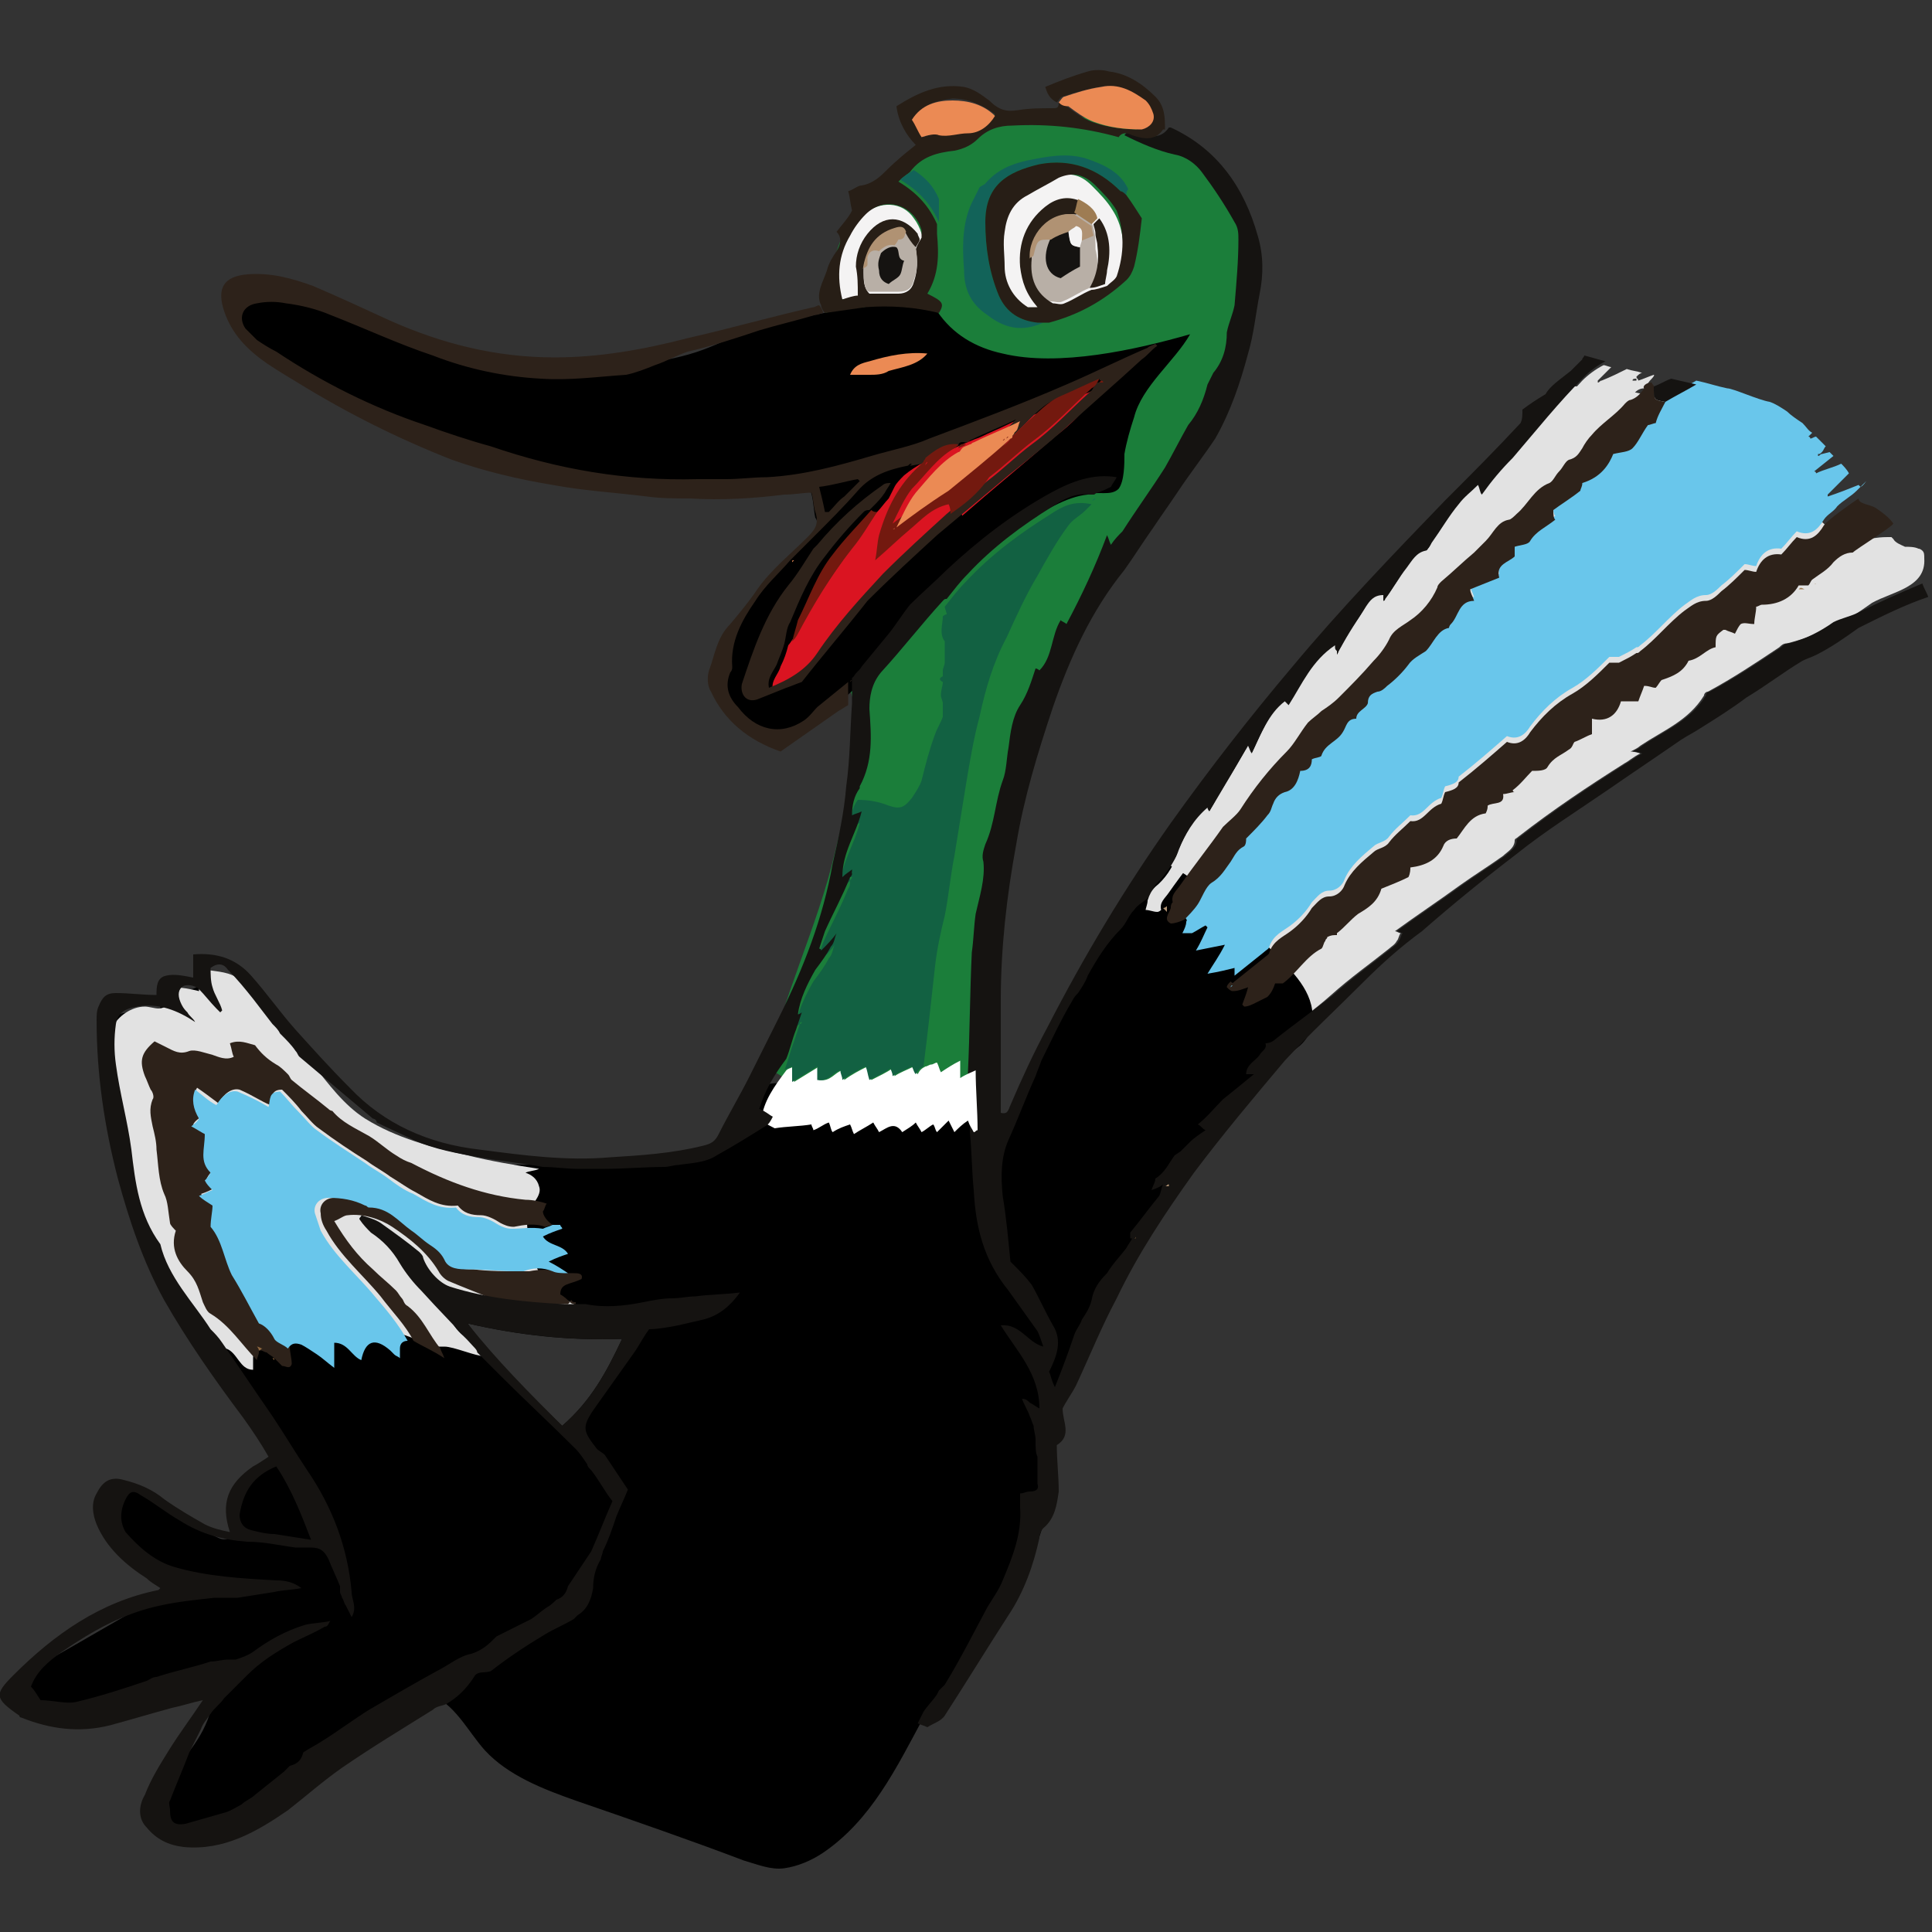 <?xml version="1.0" encoding="utf-8"?>
<svg version="1.1" xmlns="http://www.w3.org/2000/svg" xmlns:xlink="http://www.w3.org/1999/xlink" x="0px" y="0px"
	 viewBox="0 0 100 100" style="enable-background:new 0 0 100 100;" xml:space="preserve">
	 <rect x="0" y="0" width="100" height="100" fill="#333333" stroke="none"/>
	 <linearGradient
        id="ColbertP1_svg__a"
        gradientUnits="userSpaceOnUse"
        x1="12.21"
        x2="61.738"
        y1="26.552"
        y2="26.552"
      >
        <stop offset="0.025" stopColor="#e1cf6f" />
        <stop offset="0.994" stopColor="#f4b05f" />
      </linearGradient>
      <linearGradient
        id="ColbertP1_svg__b"
        gradientUnits="userSpaceOnUse"
        x1="10.109"
        x2="59.719"
        y1="88.994"
        y2="37.738"
      >
        <stop offset="0.149" stopColor="#7b5a36" />
        <stop offset="0.221" stopColor="#876744" />
        <stop offset="0.362" stopColor="#997a59" />
        <stop offset="0.52" stopColor="#a68868" />
        <stop offset="0.707" stopColor="#ae9070" />
        <stop offset="0.994" stopColor="#b09273" />
      </linearGradient>
      <path
        d="M63.6 19.9c.5-1.1.6-2.3.8-3.5.2-1.3.2-2.7 0-4-.2-1.4-.7-2.7-1.7-3.7C61.9 8 61 7.5 60 7.1c-2.6-1-5.4-1.4-8.2-1.2-.4 0-.7.1-1.1.2-.6.2-1 .7-1.5 1.1-.4.4-.8.4-1.3.6-1 .4-1.9 1-2.6 1.8-1.5 1.6-2.3 3.7-2.5 5.8-.1.9-.1 1.8-.2 2.8-.2 1.5-1.1 3-1 4.5s.7 3.2.9 4.8c.3 2.3.2 4.4.9 6.5.3.9.7 1.8.9 2.8.3 1.6-.1 3.3-.5 4.9-.2.8-.4 1.7-.6 2.5-.9 3.8-2.7 7.4-3.5 11.2.3 0 .6.2.9.4.9.7 2.2.8 3.3.9s2.2.1 3.3.2c.8 0 1.6.1 2.3-.3.5-.3.8-.7.9-1.2.1-.3.1-.7.1-1 .1-6.6 1.4-13.2 3.8-19.4.9-2.3 2.3-4.3 3.8-6.3.6-.7 1.1-1.5 1.6-2.2.6-.9 1.1-1.9 1.6-2.9.8-1.3 1.7-2.4 2.3-3.7z"
        fill="#1b7e3a"
      />
      <path
        d="M47.3 8.8c.5.4 1 .9 1.2 1.6.2-.1.5-.1.7-.2.5-.2 1-.3 1.5-.5.1-.1.2-.1.3-.2.6-.7 1.3-1 2.2-1.2 1-.2 2-.4 3-.1.9.3 1.8.7 2.2 1.6"
        fill="#1b7e3a"
      />
      <path
        d="M52.9 27.2c-2.1 1.6-3.8 3.3-5.6 5.2-1.7 1.8-3.2 3.7-5.3 5-.6.3-1.5 1.1-2.2 1s-1.4-1.1-1.9-1.6c-.2-.2-.4-.5-.6-.7-.9-1.9.9-3.5 1.7-5.1.8-1.4 2.2-2.2 3.1-3.4.1-.1.2-.3.2-.4s0-.3-.1-.4c-.1-.4-.1-1.4-.4-1.6s-1.2.1-1.5.1c-.5 0-1 .1-1.5.1h-3.1c-2.1-.1-4.2-.4-6.2-.8-4.1-.9-8.1-2.2-11.9-3.9-1.2-.5-2.4-1.1-3.5-1.8-.9-.6-1.8-1.5-2-2.5-.3-1.3 1.2-1.4 2.2-1.3 2.3.1 4.3 1.3 6.4 2.2 1.2.5 2.4.9 3.6 1.3 2 .5 4 .9 6.1.6 2-.3 4.1-.4 6-1.1.8-.3 1.6-.7 2.4-1 1.6-.4 3.2-.8 4.9-1.1.9-.1 1.7-.2 2.6-.2.8 0 1.5.2 2.2.3.8 1.2 2 1.9 3.4 2.2 2.9.7 6.9-.2 9.7-1-.8 1.4-2.5 2.7-2.9 4.3-.2.6-.4 1.3-.5 1.9 0 .5 0 1.4-.3 1.8-.4.4-1.1.1-1.6.3-1.1.1-2.4.9-3.4 1.6z"
        fill="url(#ColbertP1_svg__a)"
      />
      <path
        d="M94.9 32.4c-.8.4-1.6.7-2.4.9-.2 0-.3.1-.4.2-1.2.8-2.4 1.6-3.7 2.3-.1 0-.2.1-.2.2-.8 1.3-2.1 1.8-3.3 2.6-.1.1-.3.2-.5.3.1 0 .2 0 .5.1-.4.2-.6.4-.8.5-1.9 1.2-3.7 2.4-5.5 3.8-.1.1-.2.1-.2.2 0 .4-.4.6-.6.8-.7.5-1.5 1-2.2 1.5-1.1.8-2.3 1.6-3.4 2.4.1 0 .2.1.3.1-.1.1-.1.3-.2.4-.1.2-.3.3-.4.4-1 .8-2 1.5-3 2.4-.9.8-1.9 1.5-2.9 2.3-.5.4-1.4-.9-1.8-1.3-.6-.5-1.3-1-2-1.5-1.2-1-2.6-2-3.2-3.6-.2-.5-.3-1-.1-1.5.2-.3.4-.5.7-.7 1.4-1.3 2.1-3.1 3.1-4.8 1.4-2.4 3.3-4.5 5.2-6.6 2.4-2.6 4.9-5.2 7.5-7.8l2.9-2.9 2.5-2.5c.2-.2.4-.4.7-.6h.8c4 .2 7.9 2.1 10.5 5.2.7.8 1.2 1.7 2.1 2.3 1 .8 1.6.3 2.8.3h.2l.1.1c.1.2.4.3.6.4.2 0 .5 0 .7.1.1 0 .2.1.2.1.1.1.1.2.1.4.1 1.5-1.6 1.7-2.7 2.3-.7.5-1.3.9-2 1.2z"
        fill="#e2e2e2"
      />
      <path
        d="M66.5 49.9c-1.8-1.9-3.7-3.9-6.1-5.2-3.6 3.4-5.5 8.2-8 12.4-.2.4-.8 1.5-1.5 1.4-.4-.1-.9-1.1-1.4-1.3-.6-.3-1.3-.4-1.9-.5-1.6-.2-3.2-.3-4.8-.4-1.3 0-3.3-.8-3.9.5-1.2 2.4-2.7 3.3-5.3 3.5-2.2.2-5.3-.1-7.5 0-2.8-.4-4.9-.6-7.2-2.3-3-2.2-4.6-6.4-8.1-7.7 0 .6-.7.9-1.3 1s-1.3.5-1.2 1c-.7.4-1.9-.2-2.4.4-.2.2-.3.6-.3.9-.5 8 3.8 15.8 9 22-1.5.4-2.6 1.9-2.6 3.5 0 .2 0 .4-.1.5-.2.1-.4.1-.6 0-1.3-.6-2.5-1.3-3.6-2.1-.3-.2-.7-.4-1.1-.4-.5 0-.9.6-1 1.1 0 .5.2 1 .5 1.5.7 1.1 1.7 2 2.9 2.5-2.3 1.3-4.5 2.6-6.8 3.9-.5.3-1.1.7-1.2 1.3s.4 1.1 1 1.3 1.2.1 1.7 0c2.5-.4 4.9-.9 7.3-1.5.2 1.7-.9 3.2-2 4.4-.6.6-1.3 1.4-1.1 2.3.1.9 1.1 1.4 2 1.4.9-.1 1.7-.6 2.5-1.1 3.2-2.2 6.6-4.3 9.8-6.5 1.3.4 2 1.9 2.9 2.9 1.2 1.3 3 2 4.7 2.6 2.9 1 5.8 2 8.7 3.1.7.2 1.4.5 2.1.4s1.4-.4 2-.8c2.5-1.7 3.8-4.4 5.2-7 .2-.3 1-.3 1.2-.6.6-1.1.7-1.7 1.4-2.7.2 0 .4-.9.6-.9 1.4-2.2 2.9-4.5 3.3-7.1.2-1.1.2-2.1.3-3.2.5-4 2.9-7.6 5.1-10.9 1.2-1.7 2.4-3.5 3.5-5.2.9-1.3 1.7-2.5 3-3.4.5-.4 1.2-.7 1.5-1.3.7-1.5-.3-2.8-1.2-3.7zM29.1 73.8c-1.8-1.7-3.5-3.4-4.9-5.3 2.6.6 5.2.9 8 .8-.8 1.7-1.6 3.2-3.1 4.5z"
        fill="url(#ColbertP1_svg__b)"
      />
      <path
        d="M99.5 30.2c-.1 0-.1 0 0 0-1.2.5-2.3 1-3.3 1.5-.4.2-.9.3-1.3.5-.7.5-1.5.9-2.3 1.1-.2 0-.3.1-.4.2-1.2.8-2.4 1.6-3.7 2.3-.1 0-.2.1-.2.2-.8 1.3-2.1 1.8-3.3 2.6-.1.1-.3.2-.5.3.1 0 .2 0 .5.1-.4.2-.6.4-.8.5-1.9 1.2-3.7 2.4-5.5 3.8-.1.1-.2.1-.2.2 0 .4-.4.6-.6.8-.7.5-1.5 1-2.2 1.5-1.1.8-2.3 1.6-3.4 2.4.1 0 .2.1.3.1-.1.1-.1.3-.2.4-.1.2-.3.3-.4.4-1 .8-2 1.5-3 2.4-1 .8-2 1.5-3 2.3-.1.1-.3.2-.5.2.1.3-.2.4-.3.6-.2.3-.7.5-.7 1h.4c-.6.5-1.1.9-1.6 1.3-.4.4-.8.9-1.3 1.3.2.1.2.2.4.3-.3.2-.6.4-.8.6l-.5.5-.3.2c-.3.4-.5.9-1 1.2 0 .2-.1.3-.2.6.3-.1.5-.2.6-.3-.1.2-.1.4-.2.6-.5.6-1 1.3-1.5 1.9v.3h.1s.1 0 .1-.1c0 0 0 .1-.1.1-.1.2-.2.3-.3.5-.3.4-.7.8-1 1.3-.4.4-.7.8-.8 1.4-.1.4-.3.7-.5 1-.1.3-.3.5-.4.8-.3.9-.6 1.7-1 2.7-.2-.4-.2-.6-.3-.8.4-.8.7-1.6.2-2.4-.4-.7-.7-1.4-1.1-2.1-.3-.4-.6-.7-1.1-1.2-.1-1-.2-2.2-.4-3.4-.1-1-.1-2 .3-2.9.5-1.1.9-2.2 1.4-3.3.1-.3.2-.5.3-.8.5-1 1-2.1 1.6-3.1.1-.2.2-.3.3-.4.2-.3.4-.6.5-.9.5-.9 1-1.7 1.7-2.4.3-.3.4-.7.7-1 .2-.3.5-.4.8-.7.1-.2.2-.5.4-.7.5-.5.8-1 1.1-1.6.3-.9.8-1.7 1.5-2.3 0 .1.1.2.1.2.7-1.1 1.3-2.2 2-3.4.1.2.1.3.2.4.5-1 .8-2 1.7-2.7l.2.2c.7-1.1 1.2-2.3 2.4-3.1 0 .2 0 .2.1.3v.2c.1-.1.1-.1.1-.2.5-.8.9-1.5 1.4-2.3.2-.3.4-.6.9-.6v.3c.1 0 .1-.1.1-.1.4-.5.7-1.1 1.1-1.6.3-.4.5-.8 1-.9.1 0 .2-.2.3-.4.5-.7.9-1.4 1.4-2 .3-.4.6-.6 1-1 .1.2.1.4.2.5.5-.7 1-1.3 1.6-1.9 1.2-1.4 2.4-2.9 3.7-4.2.3-.3.7-.6 1.1-.8-.4-.1-.7-.2-1.1-.3 0 .1-.1.1-.1.2l-.6.6c-.5.4-1.1.8-1.3 1.2-.5.3-.8.5-1.2.8 0 .3 0 .5-.1.7-1.3 1.4-2.6 2.7-3.9 4-2.7 2.8-5.4 5.6-7.9 8.6-2.2 2.6-4.3 5.3-6.3 8.1-2.4 3.4-4.5 6.9-6.4 10.6-.7 1.3-1.3 2.6-1.9 4-.1.2-.1.5-.5.4v-.3-5.5c0-2.7.3-5.4.8-8.1.4-2.4 1.1-4.7 1.9-7.1.9-2.6 2-5 3.7-7.1.5-.7 1-1.5 1.5-2.2.4-.6.9-1.3 1.3-1.9.6-.9 1.3-1.8 1.9-2.7.8-1.4 1.3-2.9 1.7-4.4.3-1 .4-2.1.6-3.1s.2-2-.1-3c-.7-2.5-2.1-4.5-4.5-5.6h-.1c-.4.6-1 .5-1.6.3-.2-.1-.5-.2-.7.1.8.4 1.7.8 2.6 1 .6.1 1.1.5 1.4.9.6.8 1.2 1.7 1.7 2.6.2.3.2.6.2.9 0 1.1-.1 2.2-.2 3.4-.1.5-.3.9-.4 1.4 0 .8-.2 1.5-.7 2.1l-.3.6c-.2.8-.5 1.5-1 2.1-.4.7-.8 1.5-1.2 2.2-.7 1.1-1.5 2.2-2.2 3.3-.2.2-.4.4-.6.7-.1-.2-.1-.3-.2-.5-.6 1.6-1.3 3.1-2.1 4.6-.1-.1-.2-.1-.3-.2-.5.8-.4 1.9-1.1 2.6-.1-.1-.2-.1-.2-.1-.2.6-.4 1.3-.8 1.9s-.5 1.4-.6 2.2c-.1.5-.1 1.2-.3 1.7-.4 1.1-.4 2.2-.9 3.3-.1.3-.2.6-.1.9.1.9-.2 1.8-.4 2.7-.1.7-.1 1.3-.2 2-.1 2.1-.1 4.1-.2 6.2 0 1 .1 2.1.1 3.1.1 1 .1 2 .2 3 .1 1.9.5 3.6 1.8 5.2l1.5 2.1c.1.2.2.5.3.8-.8-.2-1.2-1.2-2.2-1.1.8 1.3 2 2.5 2 4.3-.2-.1-.3-.2-.5-.3-.1-.1-.2-.2-.4-.2.1.3.3.6.4.9.1.2.1.3.2.5 0 .2.1.5.1.7v.1c0 .3 0 .6.1.8V76.8c.1.3-.1.4-.4.4-.2 0-.3.1-.5.1v.7c.1 1.4-.4 2.6-.9 3.8-.2.5-.5.9-.8 1.4-.7 1.3-1.4 2.7-2.2 4l-.3.3-.1.2c-.2.3-.5.6-.7.9l-.3.6c.2.1.3.1.5.2.3-.2.7-.3.9-.6 1.1-1.7 2.2-3.5 3.3-5.2.8-1.2 1.3-2.6 1.6-4 0-.2.1-.4.2-.5.6-.5.7-1.2.8-1.9 0-.8-.1-1.6-.1-2.4.8-.5.3-1.2.3-1.9.2-.4.5-.8.7-1.2.7-1.5 1.3-3 2.1-4.5 1.1-2.3 2.5-4.4 4-6.5 1.5-2 3.1-3.9 4.7-5.8 1.3-1.4 2.7-2.7 4.1-4.1.9-.9 1.9-1.8 3-2.6 1.6-1.4 3.2-2.7 4.9-4 1.5-1.2 3.1-2.2 4.7-3.3 1.3-.9 2.5-1.7 3.8-2.6.3-.2.7-.4 1-.6.8-.5 1.6-1 2.4-1.6 1-.6 1.9-1.3 2.9-1.9.2-.1.5-.2.7-.3.8-.4 1.5-.9 2.2-1.4 1.2-.6 2.4-1.2 3.6-1.6 0-.1-.2-.4-.3-.7z"
        fill="#151311"
      />
      <path d="M60.4 61.4l.1-.1v.1z" fill="#151311" />
      <path
        d="M49.3 26.8c-.4.3-.8.5-1.2.9-.7.7-1.5 1.3-2.2 2.1-1.3 1.3-2.4 2.6-3.4 4.1-.6.9-1.5 1.4-2.5 1.8-.1-.5.3-.8.4-1.2.2-.4.3-.7.4-1.1.1-.1.2-.3.3-.4.8-1.5 1.8-3 2.8-4.4.5-.6.9-1.3 1.3-1.9l.1-.1.1-.1c.2-.2.4-.5.6-.7l.3-.6c.1-.2.3-.4.5-.6.6-.5 1.4-.9 2.1-1.2.5-.2.9-.4 1.4-.6.2-.1.3-.1.5-.2.4-.2.9-.4 1.3-.6s.9-.4 1.3-.5.8-.4 1.2-.5c.3-.1.7-.3 1-.4.2-.1.3-.1.5-.2.1 0 .5-.2.5-.2-.3 1-1.2 1.8-2 2.4-1.6 1.4-3.2 2.7-4.8 4.1 0-.2-.2 0-.5.1z"
        fill="#da1421"
      />
      <path
        d="M52.6 21.7c-.8.4-1.6.7-2.4 1.1-.1 0-.1.1-.2.1s-.4-.1-.4.2c-.7-.1-1.2.3-1.7.7 0 .1-.1.1-.1.2-.2 0-.5.1-.7.1l.1-.1c-.1 0-.1 0-.2.1-1 .2-1.9.5-2.6 1.3s-1.5 1.6-2.3 2.4L41 28.9l-.1.1c-.6.7-1.3 1.3-1.8 2.1-.7 1-1.3 2.1-1.2 3.4 0 .1 0 .2-.1.3-.3.7-.1 1.3.4 1.8.9 1.2 2.2 1.5 3.4.7.3-.2.5-.5.7-.7.5-.4 1.1-.9 1.6-1.3v1.2c-.2.1-.3.2-.5.3l-3 2.1c-1.7-.6-2.9-1.6-3.6-3.1-.2-.3-.2-.8-.1-1.1.3-.8.4-1.7 1.1-2.4.5-.6 1-1.2 1.4-1.8.7-1 1.7-1.8 2.6-2.7.4-.4.6-.7.4-1.3-.1-.3-.1-.7-.2-1-.4 0-.9.1-1.4.1-1.6.2-3.2.3-4.9.2-.7 0-1.5 0-2.2-.1-1.6-.2-3.3-.3-4.9-.6-1.8-.3-3.5-.7-5.2-1.3-2.8-1.1-5.4-2.4-8-4-.5-.3-1-.6-1.6-1-1-.7-1.8-1.5-2.2-2.7s0-1.8 1.2-1.9 2.3.2 3.4.6c1.4.6 2.7 1.2 4 1.8 2.7 1.2 5.5 1.9 8.5 1.9 2.3 0 4.6-.4 6.9-1 2.2-.5 4.3-1.1 6.5-1.6.1 0 .2-.1.3-.1.1.1.2.3.2.4-.1 0-.2.1-.4.1-1 .3-1.9.5-2.9.8-1.2.4-2.4.8-3.7 1.1-.6.2-1.1.5-1.7.7-.5.2-1 .4-1.5.5-1.5.1-2.9.3-4.4.2-1.9-.1-3.8-.5-5.6-1.2-1.8-.6-3.5-1.4-5.3-2.1-.7-.3-1.5-.5-2.3-.6-.5-.1-1-.1-1.5 0-.7.1-1 .7-.6 1.3l.6.6c.3.2.6.4 1 .6 2.4 1.6 5 2.9 7.7 3.8 1.1.4 2.3.8 3.4 1.1 3.5 1.2 7 1.8 10.7 1.7h1.5c.7 0 1.4-.1 2.1-.1 1.9-.1 3.7-.6 5.4-1.1 1-.3 2.1-.5 3-.9 2.4-.9 4.8-1.8 7.1-2.8 1.4-.6 2.8-1.3 4.2-1.9.1-.1.2-.1.4-.2l.1.1c-.3.2-.5.5-.8.7-1.3 1.2-2.7 2.4-4 3.6-.9.8-1.9 1.6-2.9 2.4-1.2 1-2.5 2.1-3.7 3.1-1.2 1.1-2.4 2.2-3.6 3.4-1.1 1.4-2.3 2.8-3.4 4.2-.3.1-.5.2-.8.3l-1.5.6c-.6.2-.9-.3-.8-.8.6-1.8 1.2-3.6 2.4-5.1.5-.6.9-1.3 1.3-1.9l.2-.2c1-1.2 2.1-2.2 3.4-3.1.1-.1.3-.1.4-.1-.1.2-.2.3-.3.5-.2.3-.4.5-.6.7l-.1.1-.1.1c-.1 0-.2 0-.3.1-.7.7-1.4 1.5-2 2.3-.8 1-1.3 2.2-1.8 3.4-.2.3-.2.7-.3 1.1s-.3.8-.4 1.1c-.2.4-.5.7-.4 1.2 1-.4 1.9-.9 2.5-1.8 1-1.5 2.2-2.8 3.4-4.1 1.1-1.1 2.2-2.1 3.3-3.1.7-.6 1.4-1.1 2.1-1.7.8-.6 1.5-1.3 2.3-1.9 1.1-.8 2-1.8 3-2.7.2-.1.2-.4.4-.5.1 0 .1 0 .2-.1-.1 0-.1-.1-.1-.1l-.1.1c-.7.3-1.3.7-2 .9-.8.3-1.3.9-1.8 1.4l-.6.6-.6.6c0-.3 0-.4-.1-.5s.1-.1.1-.1l.1-.1c0-.1.1-.1.1-.2l.1-.1m-9.4 4.3h.2c.3-.3.5-.6.8-.8l.8-.8-.1-.1c-.6.1-1.2.3-2 .4.1.4.2.8.3 1.3z"
        fill="#2d221a"
      />
      <path
        d="M43.4 13.6c.1-.5.3-1 .5-1.4s.5-.8.8-1.1c.8-.7 2-.7 2.6.2.7.9.8 2.7.2 3.7l-.3.3c-.2.1-.4.1-.6.1-1 0-2.1 0-3.1.1-.2-.6-.2-1.3-.1-1.9z"
        fill="#f4f3f3"
      />
      <path
        d="M42.7 16.2c-.1-.1-.2-.3-.2-.4-.3-.6.1-1.2.3-1.8.1-.4.3-.7.5-1s.3-.7 0-1c.3-.4.6-.7.8-1.1-.1-.4-.1-.7-.2-1 .3-.1.5-.3.7-.3.6-.1 1-.5 1.3-.8.5-.5 1-.9 1.5-1.3-.5-.5-.9-1.2-1-2 1.1-.7 2.2-1.2 3.5-1 .5.1.9.4 1.3.7.5.5.9.6 1.5.5s1.2-.1 1.8-.1c.2 0 .3 0 .3-.3.1.1.3.1.4.2.4.3.8.6 1.3.8.8.3 1.7.4 2.5.4.4 0 .7-.3.6-.8-.1-.2-.2-.5-.4-.7-.7-.5-1.4-.9-2.3-.7-.6.1-1.3.3-1.9.5-.1 0-.2.2-.3.3-.4-.2-.5-.5-.6-.8.7-.3 1.5-.6 2.2-.8.3-.1.8-.1 1.1 0 .9.1 1.7.6 2.4 1.3.5.5.5 1.1.5 1.7h-.1c-.4.6-1 .5-1.6.3-.2-.1-.5-.2-.7.1-1.8-.5-3.6-.7-5.5-.6-.7 0-1.3.2-1.8.7-.3.3-.7.5-1.2.6-.9.1-1.7.3-2.3 1.1-.1.1-.3.2-.6.5 1 .6 1.6 1.3 2 2.2v.5c.1 1.1.1 2.1-.5 3.1.8.4.9.5.6 1-1.2-.3-2.5-.4-3.8-.3l-2.1.3zm5-3.9v-.4c-.4-1.3-1.9-1.8-2.9-.8-.3.3-.6.7-.8 1.1-.6 1-.7 2.1-.4 3.3.3-.1.6-.2.8-.2 0-.6 0-1-.1-1.5h.4v.3c0 .4 0 .8.3 1.1h1.5c.4 0 .7-.2.8-.6.2-.6.2-1.1.1-1.7.1-.3.2-.4.3-.6zm-.5-6.1l.6.9c.2-.1.6-.2.8-.2.5.2 1-.1 1.5-.1.6 0 1.1-.5 1.4-.9-.7-.5-1.4-.8-2.2-.8-.8.1-1.6.3-2.1 1.1z"
        fill="#271e16"
      />
      <path
        d="M40.7 55.4c.1-.1.2-.1.4-.2v.8c.5-.3.8-.5 1.3-.8v.7c.6.1.8-.4 1.2-.5 0 .2.1.3.1.5.4-.3.8-.5 1.2-.7.1.2.1.4.2.7.4-.2.8-.4 1.1-.6 0 .1.1.2.1.4.3-.2.6-.3 1-.5.1.2.1.3.2.4.1-.2.2-.3.4-.4.1 0 .2-.1.3-.1s.2-.1.3-.1c.1.2.1.3.2.5.3-.2.6-.4 1-.6v.9c.3-.2.6-.3.8-.4 0 1 .1 2.1.1 3.1-.1 0-.1.1-.2.1-.1-.2-.2-.3-.3-.6-.3.2-.5.4-.7.6l-.3-.6-.6.6c-.1-.1-.1-.3-.2-.4-.2.1-.4.3-.6.4-.1-.2-.2-.3-.3-.5-.2.2-.4.3-.7.5-.4-.6-.8-.2-1.2 0-.1-.2-.2-.3-.3-.5-.3.2-.7.4-1 .6-.1-.2-.1-.3-.2-.5-.3.1-.6.2-.9.4-.1-.1-.1-.3-.2-.5-.3.1-.5.3-.8.4 0-.1-.1-.2-.1-.3-.6.1-1.3.1-1.9.2-.2-.1-.4-.2-.7-.4.1-1 .7-1.8 1.3-2.6z"
        fill="#fff"
      />
      <path
        d="M15.6 55.3c-.1-.1-.1-.2-.2-.3 0 .1.1.2.2.3zM14.6 54.2l-.1-.1c.1 0 .1.1.1.1z"
        fill="#e2e2e2"
      />
      <path d="M56.7 25.8c-.1 0-.1.1-.2.1.1 0 .1 0 .2-.1z" fill="#126359" />
      <path d="M44 35.3l.1-.1c-.1 0-.1.1-.1.1z" fill="#2d221a" />
      <path
        d="M92.4 31.7h-.1zM85.6 19.4c-.3.1-.5.2-.8.3 0-.1-.1-.1-.1-.2.1-.1.2-.2.3-.2-.3-.1-.5-.1-.8-.2-.4.2-.8.4-1.3.6-.1 0-.1.1-.2.1v-.1l.1-.1.6-.6c-.1 0-.3-.1-.4-.1-.4.2-.8.5-1.1.8-1.3 1.4-2.5 2.8-3.7 4.2-.5.6-1 1.3-1.6 1.9-.1-.2-.1-.3-.2-.5l-1 1c-.5.6-.9 1.3-1.4 2-.1.1-.2.3-.3.4-.5.1-.7.6-1 .9-.4.5-.7 1-1.1 1.6l-.1.1V31c-.5 0-.7.3-.9.6-.5.7-1 1.5-1.4 2.3 0 0-.1.1-.1.2v-.2c0-.1 0-.2-.1-.3-1.1.9-1.7 2-2.4 3.1l-.2-.2c-.9.7-1.2 1.7-1.7 2.7-.1-.1-.1-.2-.2-.4-.7 1.2-1.4 2.3-2 3.4 0-.1-.1-.1-.1-.2-.7.6-1.2 1.4-1.5 2.3-.2.6-.6 1.2-1.1 1.6-.2.2-.3.4-.4.7 0 .2-.1.4-.1.5.2 0 .4.1.6.1.1 0 .2-.1.2-.1-.1-.4.2-.6.4-.9.7-1 1.5-2 2.2-3 .3-.3.7-.6.9-.9.7-1.1 1.5-2.1 2.4-3 .4-.4.7-1 1.1-1.5.2-.2.5-.4.7-.6.3-.2.6-.4.9-.7.6-.6 1.2-1.2 1.8-1.9.3-.3.6-.7.8-1.1.2-.5.7-.7 1.1-1 .6-.4 1.1-1 1.4-1.7 0-.1.1-.2.2-.3.6-.5 1.1-1 1.7-1.5l.6-.6c.4-.4.6-1 1.2-1.1.1 0 .3-.2.4-.3.6-.5.9-1.3 1.7-1.6.2-.1.3-.4.5-.6s.3-.5.5-.6c.4-.1.5-.3.7-.6.1-.2.3-.5.5-.7.5-.6 1.2-1 1.7-1.6.1-.1.2-.2.3-.2.3-.1.5-.3.7-.6.1-.2.3-.4.6-.4l.3-.4c.3-.3.2-.3.2-.3zm-1.1.3c0-.1.1-.1.2-.1v.1z"
        fill="#e2e2e2"
      />
      <path d="M60.3 61.4c.1 0 .1-.1.2-.1v.1h-.2z" fill="#b09273" />
      <path d="M58.7 64.1s.1 0 .1-.1c0 .1 0 .1-.1.1z" fill="#9a7449" />
      <path
        d="M49.2 26.6c0-.1 0-.3-.1-.5-.9.2-1.4.8-2 1.3s-1.1 1-1.8 1.6c.1-.5.1-.9.2-1.3.4-1.4 1-2.6 2.1-3.6l.2-.2c0-.1.1-.1.1-.2.5-.4 1-.8 1.7-.7-.1.1-.1.2-.2.2-.9.5-1.5 1.4-2.2 2.1-.4.5-.7 1.2-1 1.8 0 0 0 .1-.1.1 0 0 0-.1.1-.1.8-.6 1.7-1.3 2.5-1.9 1-.8 2-1.7 3.1-2.6 0 .1 0 .2.1.5.3-.2.4-.4.6-.6l.6-.6c.6-.5 1.1-1.1 1.8-1.4s1.3-.6 2-.9c-.1.2-.2.4-.4.5-1 .9-1.9 1.9-3 2.7-.8.6-1.5 1.3-2.3 1.9-.6.9-1.3 1.4-2 1.9z"
        fill="#73190f"
      />
      <path
        d="M46.4 27.3c.3-.6.6-1.3 1-1.8.7-.8 1.3-1.6 2.2-2.1.1 0 .1-.1.2-.2s.2-.1.4-.2c.1 0 .1-.1.2-.1.8-.4 1.6-.7 2.4-1.1-.1.2-.1.4-.2.5l-.1.1c0 .1-.1.1-.1.2s-.1.1-.1.1l-.1.1c-1 .9-2 1.7-3.1 2.6-1.1.7-1.9 1.3-2.7 1.9z"
        fill="#eb8a54"
      />
      <g fill="#73190f">
        <path d="M45.4 26.5c-.4.6-.8 1.3-1.3 1.9-1.1 1.4-2 2.9-2.8 4.4-.1.2-.2.3-.3.4.1-.4.2-.7.3-1.1.6-1.2 1-2.4 1.8-3.4.6-.8 1.3-1.5 2-2.3.1.1.2.1.3.1zM50 23c-.1.1-.2.1-.4.2.1-.3.3-.2.4-.2zM56.9 19.8l.1-.1s.1 0 .1.1h-.2c.1.1 0 0 0 0zM52.2 22.6c0-.1.1-.1.1-.2 0 .1-.1.1-.1.2zM52.1 22.7l.1-.1c-.1 0-.1.1-.1.1zM51.9 22.8l.1-.1s0 .1-.1.1zM50.2 22.8c-.1 0-.1.1-.2.1.1 0 .1 0 .2-.1z" />
      </g>
      <path d="M48 23.9c0 .1-.1.1-.1.2 0-.1 0-.1.1-.2z" fill="#da1421" />
      <path d="M41.1 29l-.1.1c0-.1 0-.1.1-.1z" fill="#eb8a54" />
      <path d="M45.7 26.2l-.1.1.1-.1zM45.5 26.4l-.1.1.1-.1z" fill="#73190f" />
      <path
        d="M96.2 25.1c-.5.2-1 .4-1.6.6v-.1l1.1-1.1c-.1-.2-.3-.4-.4-.5-.4.2-.9.3-1.3.5 0 0 0-.1-.1-.1l1-.8-.2-.2-.4.1c-.1 0-.1.1-.2.1v-.1c.1 0 .1 0 .2-.1s.1-.2.2-.3l-.5-.5c-.1 0-.2.1-.3.1 0 0 0-.1-.1-.1l.2-.2c-.2-.1-.3-.3-.5-.5-.3-.2-.6-.4-.8-.6-.3-.2-.6-.4-.9-.5-.6-.1-1.9-.7-2.2-.7-.5-.1-1.1-.3-1.6-.4-.5.3-1.1.6-1.6.9-.2.4-.4.7-.5 1.1-.1 0-.3.1-.4.1-.3.4-.5.9-.8 1.2-.2.2-.6.2-1 .3-.2.5-.6 1.2-1.6 1.5 0 .2-.1.3-.1.4-.5.4-1 .7-1.4 1 0 .2 0 .4.1.5-.5.4-1 .6-1.3 1.1-.1.2-.5.2-.8.3v.5c-.3.3-1 .4-.8 1.1l-1.5.6c0 .2.1.3.2.6-.8 0-.8.8-1.2 1.2-.1.1-.1.2-.1.2-.6.1-.8.8-1.2 1.2-.3.2-.7.4-.9.7-.3.4-.7.8-1.1 1.1-.1.1-.3.3-.5.3-.3.1-.5.2-.5.6-.1.3-.6.4-.6.8-.5 0-.5.4-.7.7-.3.5-.9.6-1.1 1.2 0 .1-.3.1-.5.2 0 .3-.1.6-.6.6-.1.5-.3 1-.8 1.1-.3.1-.5.3-.6.6-.1.2-.1.4-.3.6-.3.4-.7.8-1.1 1.2 0 .1 0 .3-.1.4-.4.2-.5.5-.7.8-.3.4-.5.8-1 1.1-.3.2-.5.8-.7 1.1s-.5.6-.7.8c0 .1.2.2.1.3 0 .2-.1.4-.2.6h.5c.2-.1.5-.3.7-.4l.1.1c-.2.4-.3.7-.6 1.2l1.5-.3c-.3.6-.6 1-.9 1.5.6-.1 1-.2 1.4-.3v.4l1.5-1.2c.1-.1.3-.2.3-.3.2-.6.7-.8 1.1-1.1s.8-.7 1.1-1.2c.3-.3.5-.6.9-.6s.7-.3.8-.6c.3-.7.9-1.2 1.5-1.7.2-.2.6-.2.8-.5.3-.4.7-.7 1.1-1.1.7.1.9-.7 1.6-.9.1-.2.1-.4.2-.6.4-.1.7-.2.7-.5.9-.7 1.7-1.4 2.5-2.1.5.2.9 0 1.2-.5.6-.8 1.3-1.5 2.2-2 .7-.4 1.3-1 1.9-1.6h.5c.4-.2.6-.3.9-.5.1 0 .1 0 .2-.1.4-.3.8-.7 1.1-1 .4-.4.8-.8 1.2-1.1.3-.2.6-.5 1.1-.5.3 0 .6-.3.8-.5.4-.3.8-.7 1.2-1.1.2 0 .4.1.6.1.2-.6.6-1 1.3-.9.3-.3.5-.6.8-.9.7.3 1.1-.1 1.4-.6.2-.3.5-.4.7-.7.3-.3.7-.5 1-.8l.5-.5c-.3.4-.3.3-.4.2z"
        fill="#69c6eb"
      />
      <path
        d="M54.8 5.3c.1-.1.2-.3.3-.3.6-.2 1.2-.4 1.9-.5.9-.2 1.6.2 2.3.7.2.2.3.4.4.7.1.4-.2.7-.6.8-.9 0-1.7-.1-2.5-.4-.5-.2-.9-.5-1.3-.8-.3 0-.4-.1-.5-.2zM47.2 6.2c.5-.8 1.3-1 2.1-1s1.6.2 2.2.8c-.3.5-.8.9-1.4.9-.5 0-1 .2-1.5.1-.2-.1-.6 0-.9.1-.2-.3-.3-.6-.5-.9z"
        fill="#eb8a54"
      />
      <path
        d="M47.4 12.8c.1.6.1 1.2-.1 1.7-.1.4-.3.6-.8.6H45c-.3 0-.3-.9-.3-1 0-.4.1-.9.3-1.3 0-.1.1-.2.1-.3.1-.1.1-.2.2-.2.2-.2.5-.4.8-.5.2-.1.8-.1 1 .1.1.1 0 .2 0 .3 0 .2.2.4.3.6z"
        fill="#b8afa6"
      />
      <path
        d="M47.4 12.8c-.2-.2-.4-.5-.5-.7-.1-.3-.4-.2-.6-.2-1 .2-1.4 1-1.6 1.9h-.4c0-.6.2-1.2.6-1.7.8-1 1.8-1 2.6 0 0 .1.1.2.1.3s-.1.2-.2.4z"
        fill="#271e16"
      />
      <path
        d="M47.3 8.8c.6.4 1 .8 1.3 1.5v1.2c-.4-.9-1-1.6-2-2.2.2-.2.4-.3.7-.5z"
        fill="#126359"
      />
      <path
        d="M44.7 13.7c.2-.9.6-1.6 1.6-1.9.3-.1.5-.1.6.2-.1.1 0 .4-.4.4 0 0-.1.2-.2.3-.3-.1-.6.1-.8.3-.3-.1-.5 0-.6.3v.4c0 .1-.2.2-.3.2.1 0 .1-.1.1-.2z"
        fill="#b09273"
      />
      <path d="M39.9 62.9v-.1z" fill="#9a7449" />
      <path
        d="M45 19.4h-1c.2-.5.6-.6 1-.7 1-.3 2-.5 3-.4-.5.6-1.3.7-2 .9-.3.2-.7.2-1 .2zM48 18.4c0-.1 0-.1 0 0z"
        fill="#eb8a54"
      />
      <path
        d="M13.1 70.3v.6c-.7 0-.8-.9-1.4-1.1 0 .1-.1.2-.1.3-.2-.2-.4-.4-.6-.7-1-1.4-2.2-2.7-2.6-4.4-.1-.3-.5-.7-.6-1-.2-.4-.3-.8-.4-1.2-.2-.8-.5-1.5-.8-2.3-.6-1.7-1.1-3.5-1.2-5.3 0-.7.1-1.4.4-2s1-1.1 1.7-1.1c.2 0 .5.1.7.1s.5-.1.6-.4c.1-.2 0-.6.2-.7.4 0 .9.1 1.3.2v-.8c0-.1.1-.2.1-.3.1-.1.2 0 .3 0 .6.1 1.2.1 1.7.5.4.2.6.6.9.9.9 1.2 2 2.3 2.9 3.5.8 1 1.6 2.1 2.7 2.8 1.6 1 3.5 1.5 5.3 1.9 1.2.3 2.4.5 3.7.7-.2.1-.5.1-.7.2.3.1.6.3.7.7.2.5-.5 1-.6 1.5-.1.8.2 1.8.4 2.5.3.8.8 1.5 1.6 1.9.3.1.7.3.7.7s-.6.5-.9.4c-2-.2-3.8.1-5.8-.2.3.9 1.2 1.2 1.8 2-.5 0-1.6-.5-2.1-.5h-.4c-.3 0-.5-.1-.7-.2-1.8-.9-3.9-1-6-1-.7 0-1.3 0-1.9.2-.7.4-.9.9-.9 1.6z"
        fill="#e2e2e2"
      />
      <path
        d="M28.6 63.4c-.1 0-.3.1-.4.1-.5-.2-1.1-.1-1.6 0-.3 0-.5-.1-.7-.2-.3-.2-.7-.4-1-.4-.5 0-.9-.1-1.2-.5-.9.1-1.5-.3-2.2-.7-.4-.2-.8-.5-1.3-.8-.4-.3-.8-.5-1.2-.8-.8-.5-1.7-1.1-2.5-1.7-.3-.2-.6-.6-.9-.9-.3-.4-.7-.8-1-1.1-.6 0-.5.4-.6.8-.5-.2-.9-.5-1.6-.8-.4-.1-.8.2-1.1.7-.4-.3-.8-.6-1.1-.8-.3.5-.1 1 .2 1.5-.1.1-.3.2-.4.4.3.2.5.3.7.4-.1.7-.3 1.4.3 2-.1.1-.2.2-.3.4.1.2.3.3.4.5-.2.1-.4.2-.7.3.2.2.5.3.7.5 0 .4-.1.7-.1 1.1.6.6.6 1.7 1.1 2.5.4.8.9 1.6 1.4 2.5.3.1.6.4.8.8.1.2.4.3.7.5 0 .3.1.6.1.9-.1.3-.3.1-.5.1l-.1-.1-.1-.1-.1-.1-.1-.1c-.1-.1-.3-.2-.4-.3-.1 0-.2-.1-.3-.1h-.1v.1c0 .1-.1.3-.1.4-.8-.8-1.4-1.8-2.4-2.4-.2-.1-.3-.4-.4-.6-.2-.6-.3-1.1-.8-1.6s-.9-1.2-.6-2.1c-.1-.1-.3-.3-.3-.4-.1-.6-.1-1.1-.3-1.5-.3-.7-.3-1.5-.4-2.3 0-.4-.1-.8-.2-1.2-.1-.5-.2-.9 0-1.4.1-.1 0-.4-.1-.5-.1-.2-.2-.5-.3-.7-.3-.8-.2-1.2.5-1.8l.6.3c.4.2.7.4 1.2.2.3-.1.8.1 1.2.2.3.1.7.3 1.1.1-.1-.2-.1-.4-.2-.7.5-.2.9 0 1.3.1.3.4.6.7 1.1 1 .2.1.4.3.6.5.1.1.1.2.2.3.6.5 1.3 1 1.9 1.5.1.1.2.1.2.1.5.6 1.2.9 1.9 1.3.5.3.9.7 1.4 1 .3.2.5.3.8.4 1.9 1 3.8 1.7 5.9 1.9.4 0 .8.1 1.1.2-.1.1-.1.3-.2.4 0 .2.2.5.5.7z"
        fill="#2d221a"
      />
      <path
        d="M21.4 69.4c-.4-.8-1.1-1.5-1.7-2.3-.9-1.1-2.1-2.1-2.8-3.4-.2-.3-.3-.6-.3-.9-.1-.4.2-.8.7-.8.7-.1 1.3.1 1.9.4.1 0 .1.1.2.1 1-.1 1.5.7 2.2 1.2.3.2.6.5.9.7s.6.4.8.8c.2.5.7.5 1.2.5.8.1 1.6.1 2.5.1h.4c.5-.1 1-.1 1.5 0 .3.1.5.1.8.1.2 0 .5 0 .4.3-.6.3-1.1.2-1.1.8.2.1.4.3.5.4l-.1.1c-.8 0-1.6.1-2.4.1-.4-.1-.7-.1-1-.2-.2 0-.4-.1-.6-.2-.7-.3-1.5-.6-2.2-.9-.2-.1-.4-.3-.5-.5-.6-1-1.5-1.7-2.4-2.3-.6-.4-1.5-.7-2.3-.6-.2 0-.4.2-.7.3.6 1 1.2 1.8 2 2.5.4.4.8.7 1.2 1.1.1.1.2.3.3.4s.1.3.3.4c.8.6 1.1 1.5 1.7 2.2 0 .1.1.2.2.5-.6-.4-1.1-.6-1.6-.9z"
        fill="#2d221a"
      />
      <path
        d="M28.6 63.4h.4c0 .1.1.1.1.2-.3.1-.6.2-1 .4.3.5 1 .4 1.3.9-.3.1-.6.2-1 .4.4.2.7.4 1 .6-.3 0-.6 0-.8-.1-.5-.2-1-.2-1.5 0h-.4c-.8 0-1.6-.1-2.5-.1-.4 0-1 0-1.2-.5-.2-.4-.5-.6-.8-.8s-.6-.5-.9-.7c-.7-.5-1.2-1.2-2.2-1.2-.1 0-.1-.1-.2-.1-.6-.3-1.2-.4-1.9-.4-.5 0-.8.4-.7.8l.3.9c.7 1.3 1.9 2.3 2.8 3.4.6.7 1.2 1.4 1.7 2.3-.2 0-.4.1-.4.4v.5c-.1-.1-.2-.1-.3-.2l-.2-.2c-.8-.7-1.3-.5-1.5.5-.5-.2-.7-.9-1.4-.9v1.3c-.4-.3-.6-.5-.9-.7s-.6-.4-.8-.5c-.3-.1-.5-.1-.7.2-.2-.2-.6-.3-.7-.5-.2-.4-.5-.7-.8-.8-.5-.9-.9-1.7-1.4-2.5-.4-.8-.5-1.8-1.1-2.5 0-.4.1-.8.1-1.1-.3-.2-.5-.3-.7-.5.3-.1.4-.2.7-.3-.2-.2-.3-.3-.4-.5.1-.1.2-.2.3-.4-.6-.6-.3-1.2-.3-2-.2-.1-.5-.3-.7-.4.1-.1.3-.2.4-.4-.3-.5-.4-1-.2-1.5.4.3.7.6 1.1.8.3-.5.7-.8 1.1-.7.7.3 1.1.5 1.6.8.1-.4 0-.8.6-.8.3.3.6.7 1 1.1.3.3.6.7.9.9.8.6 1.6 1.1 2.5 1.7.4.3.8.5 1.2.8s.8.6 1.3.8c.7.4 1.3.8 2.2.7.3.4.7.5 1.2.5.3 0 .7.2 1 .4.2.1.4.2.7.2.5 0 1-.1 1.6 0 .2-.1.3-.1.5-.2z"
        fill="#69c6eb"
      />
      <path
        d="M13.3 69.7c.1 0 .2.1.3.1-.1 0-.1.1-.2.1 0 0 0-.1-.1-.2zM13.2 69.9v-.1zM14.4 70.5l.1.1-.1-.1zM14.3 70.4l.1.1-.1-.1z"
        fill="#8e673e"
      />
      <path d="M20.9 70.2c.1.1.1.1 0 0z" fill="#69c6eb" />
      <path
        d="M14.1 70.3l.1.1c0-.1 0-.1-.1-.1zM14 70.1l.1.1-.1-.1z"
        fill="#8e673e"
      />
      <path
        d="M54.4 26.6c-1.6 1-3.1 2.1-4.4 3.5-.4.4-.7.8-1.1 1.3 0 .1.1.3.1.4-.1 0-.2.1-.2.1 0 .4-.2.9.1 1.3v1.1c0 .1-.1.3-.1.4v.3c-.2.1-.2.2 0 .3 0 .2-.1.4-.1.7 0 .1.1.3.1.4v.7c-.1.3-.3.6-.4.9-.3.8-.5 1.6-.7 2.4-.1.3-.3.6-.5.9-.4.5-.6.6-1.2.4-.5-.2-1-.3-1.6-.3-.3.4-.4.9-.4 1.4.2-.1.3-.1.5-.2-.3 1.2-1 2.1-1 3.4.2-.2.4-.3.5-.4v-.2h.1c0 .1-.1.1-.1.2s0 .3-.1.4c-.4 1-.9 1.9-1.3 2.8l-.3.9s.1 0 .1.1c.3-.3.6-.6.8-.9-.1.2-.1.5-.3.7-.2.4-.5.8-.8 1.2-.4.7-.8 1.5-.9 2.3.1 0 .2-.1.2-.1s0-.1.1-.1c0 0 0 .1-.1.1l-.3.9c-.2.5-.3 1-.5 1.5.1-.1.2-.1.4-.2v.8c.5-.3.8-.5 1.3-.8v.7c.6.1.8-.4 1.2-.5 0 .2.1.3.1.5.4-.3.8-.5 1.2-.7.1.2.1.4.2.7.4-.2.8-.4 1.1-.6 0 .1.1.2.1.4.3-.2.6-.3 1-.5.1.2.1.3.2.4.1-.2.2-.3.4-.4.1-.8.2-1.6.3-2.5l.3-2.7c.1-.9.3-1.8.5-2.6.2-1 .3-2.1.5-3.1.2-1.2.4-2.5.6-3.7s.4-2.4.7-3.5c.3-1.4.7-2.8 1.4-4.1.5-1.1 1-2.2 1.6-3.2.5-.9 1-1.8 1.6-2.6.2-.3.6-.5.9-.8l.3-.3c-.9-.2-1.5.1-2.1.5z"
        fill="#126142"
      />
      <path
        d="M44 45.4v-.2h.1c0 .1 0 .1-.1.2zM41.5 53c0-.1 0 0 0 0zM43.2 48.8c0-.1.1-.1 0 0 .1-.1 0-.1 0 0z"
        fill="#151311"
      />
      <path
        d="M29.8 67.4v.1c-.1 0-.2 0-.3-.1 0 0 0-.1.1-.1 0 .1.1.1.2.1zM29.8 67.5l.1.1c-.1 0-.1 0-.1-.1zM63.9 50.8l1.5-1.2c.1-.1.3-.2.3-.3.2-.6.7-.8 1.1-1.1s.8-.7 1.1-1.2c.3-.3.5-.6.9-.6s.7-.3.8-.6c.3-.7.9-1.2 1.5-1.7.2-.2.6-.2.8-.5.3-.4.7-.7 1.1-1.1.7.1.9-.7 1.6-.9.1-.2.1-.4.2-.6.4-.1.7-.2.7-.5.9-.7 1.7-1.4 2.5-2.1.5.2.9 0 1.2-.5.6-.8 1.3-1.5 2.2-2 .7-.4 1.3-1 1.9-1.6h.5c.4-.2.6-.3.9-.5.1 0 .1 0 .2-.1.4-.3.8-.7 1.1-1 .4-.4.8-.8 1.2-1.1.3-.2.6-.5 1.1-.5.3 0 .6-.3.8-.5.4-.3.8-.7 1.2-1.1.2 0 .4.1.6.1.2-.6.6-1 1.3-.9.3-.3.5-.6.8-.9.7.3 1.1-.1 1.4-.6.2-.3 1.5-1.2 1.8-1.4 0 .3.6.3.9.5s.7.5.9.8c-.1.2-1.9 1.3-2.1 1.5-.4 0-.7.2-1 .5-.3.4-.7.6-1.1.9-.1.1-.1.2-.2.3h-.5c-.4.7-1.1 1-1.9 1-.1 0-.2.1-.3.1 0 .3-.1.6-.1.9-.3 0-.5-.1-.7 0-.1.1-.2.3-.3.5-.2-.1-.3-.1-.5-.2h-.1c-.4.3-.4.3-.4.9-.5.1-.8.6-1.4.7-.3.6-.8.8-1.4 1-.1.1-.2.3-.3.4-.2 0-.3-.1-.6-.1-.1.3-.2.5-.3.8h-.9c-.2.7-.7 1.1-1.5.9v.8c-.3.1-.6.3-.9.4-.1.1-.1.3-.3.4-.4.3-.8.4-1.1.9-.1.2-.5.2-.8.2-.3.3-.6.7-1 1 0 0 0 .1.1.1-.2 0-.4.1-.6.1.1.6-.5.4-.8.6 0 .1 0 .2-.1.4-.8.1-1.1.8-1.5 1.3-.3 0-.6.1-.7.4-.3.7-.9 1-1.7 1.1 0 .1 0 .3-.1.5-.4.2-.9.4-1.4.6-.2.7-.7 1-1.2 1.3-.4.3-.7.7-1.1 1v.1c-.2 0-.3 0-.5.1 0 .1-.1.1-.1.2-.1.1-.1.3-.2.4-.8.4-1.3 1.3-2 1.8H66c-.1.3-.2.5-.4.7l-.6.3c-.2.1-.4.2-.6.2l-.1-.1c.1-.3.2-.5.3-.9-.3.1-.5.2-.8.2-.1 0-.2-.1-.3-.2 0-.1.1-.2.1-.2l.1-.1c.1.1.1.1.2 0z"
        fill="#2d221a"
      />
      <path
        d="M94 30.2c-.1 0-.1 0 0 0-.1 0-.1.1 0 0zM93.1 30.5h.3c-.2-.1-.2-.1-.3 0zM92.4 31.7h-.1z"
        fill="#9e7c53"
      />
      <path
        d="M85.5 19.8c0 .1.1.1.1.2 0 .7 0 .7.6.8-.2.4-.4.7-.5 1.1-.1 0-.3.1-.4.1-.3.4-.5.9-.8 1.2-.2.2-.6.2-1 .3-.2.5-.6 1.2-1.6 1.5 0 .2-.1.3-.1.4-.5.4-1 .7-1.4 1 0 .2 0 .4.1.5-.5.4-1 .6-1.3 1.1-.1.2-.5.2-.8.3v.5c-.3.3-1 .4-.8 1.1l-1.5.6c0 .2.1.3.2.6-.8 0-.8.8-1.2 1.2-.1.1-.1.2-.1.2-.6.1-.8.8-1.2 1.2-.3.2-.7.4-.9.7-.3.4-.7.8-1.1 1.1-.1.1-.3.3-.5.3-.3.1-.5.2-.5.6-.1.3-.6.4-.6.8-.5 0-.5.4-.7.7-.3.5-.9.6-1.1 1.2 0 .1-.3.1-.5.2 0 .3-.1.6-.6.6-.1.5-.3 1-.8 1.1-.3.1-.5.3-.6.6-.1.2-.1.4-.3.6-.3.4-.7.8-1.1 1.2 0 .1 0 .3-.1.4-.4.2-.5.5-.7.8-.3.4-.5.8-1 1.1-.3.2-.5.8-.7 1.1s-.5.6-.7.8c-.2.1-.5.2-.7.2-.4-.2-.1-.5 0-.8 0-.1 0-.2.1-.3-.1-.4.2-.6.4-.9.7-1 1.5-2 2.2-3 .3-.3.7-.6.9-.9.7-1.1 1.5-2.1 2.4-3 .4-.4.7-1 1.1-1.5.2-.2.5-.4.7-.6.3-.2.6-.4.9-.7.6-.6 1.2-1.2 1.8-1.9.3-.3.6-.7.8-1.1.2-.5.7-.7 1.1-1 .6-.4 1.1-1 1.4-1.7 0-.1.1-.2.2-.3.6-.5 1.1-1 1.7-1.5l.6-.6c.4-.4.6-1 1.2-1.1.1 0 .3-.2.4-.3.6-.5.9-1.3 1.7-1.6.2-.1.3-.4.5-.6s.3-.5.5-.6c.4-.1.5-.3.7-.6.1-.2.3-.5.5-.7.5-.6 1.2-1 1.7-1.6.1-.1.2-.2.3-.2.3-.1.5-.3.7-.6-.1-.1.1-.3.4-.3z"
        fill="#2d221a"
      />
      <path d="M60.4 47.2l-.2-.2c.1 0 .2-.1.2-.1z" fill="#b09273" />
      <path d="M63.6 51.1c0 .1-.1.2-.1.2s.1-.1.1-.2z" fill="#69c6eb" />
      <path d="M64.6 55.6c-.1 0-.2.1-.3.1.1 0 .2-.1.3-.1z" fill="#151311" />
      <path
        d="M63.8 51l-.1.1s0-.1.1-.1zM63.9 50.8l-.1.1.1-.1z"
        fill="#69c6eb"
      />
      <path d="M59.5 50.8v0z" fill="#9e7c53" />
      <path
        d="M58.3 10.1c-.1-.1-.2-.2-.3-.2-1.2-1.2-2.6-1.7-4.2-1.4-1.7.4-2.8 1.1-2.8 3 0 1.3.2 2.6.7 3.8.4.9 1.1 1.3 2 1.4h.3c-1.1.5-2 .3-2.9-.4-.9-.6-1.2-1.4-1.2-2.3-.1-1.3-.1-2.6.5-3.7l.3-.6c.1-.1.2-.1.3-.2.6-.7 1.3-1 2.2-1.2 1-.2 2-.4 3-.1.9.3 1.8.7 2.2 1.6-.1.1-.1.2-.1.3z"
        fill="#126359"
      />
      <path d="M58.6 64.1c0 .1-.1.1 0 0-.1.1 0 .1 0 0z" fill="#151311" />
      <path d="M46.6 24.9l.1-.1-.1.1zM46.5 25l.1-.1-.1.1z" fill="#2d221a" />
      <path d="M46.3 27.3s0 .1-.1.1c.1 0 .1 0 .1-.1z" fill="#eb8a54" />
      <path
        d="M86.5 19.6c-.3.1-.6.3-.9.4 0 .7 0 .7.6.8.5-.3 1.1-.6 1.6-.9-.4-.1-.9-.2-1.3-.3zM45.6 13.1c.2-.2.5-.4.8-.3.2.2 0 .6.4.7-.1.2-.1.5-.2.7s-.4.3-.6.5c-.3-.1-.5-.3-.5-.7-.1-.4 0-.6.1-.9z"
        fill="#151311"
      />
      <path
        d="M92.8 31.6c.1 0 .2-.1.2-.1v.1c-.1 0-.1.1-.2.1v-.1zM93.6 30.4c.1 0 .1 0 .2-.1-.1.1-.1.1-.2.1zM94 30.2s0 .1 0 0c-.1.1-.1 0 0 0-.1 0-.1 0 0 0z"
        fill="#e2e2e2"
      />
      <path
        d="M53 15.9c-.8-.5-1.2-1.3-1.2-2.1 0-.6-.1-1.2 0-1.8.1-.8.4-1.5 1.2-1.9.5-.3 1.1-.6 1.6-.9.7-.3 1.3-.2 1.9.4.4.4.8.8 1.1 1.3.9 1.4.7 3.7-.8 4.6-.6.3-1.2.5-1.9.5-.3 0-.7 0-1-.1-.2 0-.8.1-.9 0z"
        fill="#f4f3f3"
      />
      <path
        d="M56.4 14.9c-.5.2-.9.5-1.4.7-.2.1-.4 0-.6 0s-.6-.4-.7-.6c-.2-.2-.3-.5-.4-.8s0-.6-.1-.9c-.1-.4-.2-.7-.1-1.2.1-.3.3-.5.5-.7l.6-.6c.7-.4 1.6-.2 2.1.4.4.5.4 1.1.4 1.7.2.8.1 1.5-.3 2z"
        fill="#b8afa6"
      />
      <path
        d="M56.4 9.6c-.5-.5-1.2-.7-1.9-.4-.5.3-1 .7-1.5 1-.8.4-1 1.1-1.2 1.9-.1.6-.1 1.2 0 1.8.1.9.4 1.7 1.2 2.1h.5c-.6-.6-.8-1.3-.9-2.1-.1-1.3.3-2.4 1.3-3.1.5-.4 1.1-.6 1.8-.3-.1.2-.1.4-.2.7-1.3-.2-2.4 1.2-2.3 2.3-.1 1 .2 1.8 1.1 2.3.2 0 .4.1.6 0 .5-.2 1-.5 1.4-.7.3-.1.6-.2.8-.2.2-.1.5-.3.5-.5.4-1.1.5-2.3-.2-3.3-.2-.6-.6-1.1-1-1.5z"
        fill="none"
      />
      <path
        d="M58.3 10.1c-.1-.1-.2-.2-.3-.2-1.2-1.2-2.6-1.7-4.2-1.4-1.7.4-2.8 1.1-2.8 3 0 1.3.2 2.6.7 3.8.4.9 1.1 1.3 2 1.4h.6c1.5-.4 2.8-1.1 4-2.2.2-.2.3-.4.4-.7.2-.8.3-1.6.4-2.5-.2-.3-.5-.8-.8-1.2zm-.5 4.2c-.1.2-.3.3-.5.5-.3.1-.6.2-.8.2-.5.2-.9.5-1.4.7-.2.1-.4 0-.6 0-.9-.5-1.2-1.3-1.1-2.3-.1-1.2 1-2.5 2.3-2.3.1-.2.1-.4.2-.7-.7-.3-1.3-.1-1.8.3-1 .8-1.4 1.9-1.3 3.1.1.8.3 1.4.9 2.1h-.5c-.8-.5-1.2-1.3-1.2-2.1 0-.6-.1-1.2 0-1.8.1-.8.4-1.5 1.2-1.9.5-.3 1.1-.6 1.6-.9.7-.3 1.3-.2 1.9.4.4.4.8.8 1.1 1.3.4 1.1.4 2.2 0 3.4z"
        fill="#271e16"
      />
      <path
        d="M56.4 14.9c.4-.7.5-1.4.4-2.2 0-.2-.1-.4-.1-.6s-.1-.4-.1-.5l.3-.3c.6.8.6 1.8.4 2.7 0 .2-.1.5-.1.7-.3.1-.5.2-.8.2z"
        fill="#271e16"
      />
      <path
        d="M56.8 11.3l-.3.3-.9-.6c.1-.2.1-.4.2-.7.4.2.9.5 1 1z"
        fill="#9e7c53"
      />
      <path
        d="M55.9 12.8v1c-.4.2-.7.4-1 .6-.8-.2-1-1.1-.5-2.1.3-.1.6-.2.9-.4.1.8.1.8.6.9z"
        fill="#151311"
      />
      <path
        d="M55.3 12c-.3.1-.6.2-.9.4-.7 0-.7 0-.9.8 0 .1-.2.1-.2.2-.1-1.2 1-2.5 2.3-2.3l.9.6c0 .2.1.4.1.5-.2.1-.5.2-.7.3 0-.3.1-.5-.3-.7-.1 0-.2.1-.3.2z"
        fill="#b09273"
      />
      <path
        d="M55.3 12c.1-.1.3-.2.4-.3.4.1.3.4.3.7 0 .1-.1.3-.1.4-.5-.1-.5-.1-.6-.8z"
        fill="#f4f3f3"
      />
      <path
        d="M23.1 88.2c-.2.1-.5.1-.7.3-1.6 1-3.1 1.9-4.7 3-1 .7-1.9 1.5-2.8 2.2-1.6 1.1-3.3 2.1-5.4 1.9-.8-.1-1.4-.4-1.9-1-.5-.5-.4-1.2-.1-1.7.3-.8.8-1.6 1.3-2.4s1.1-1.6 1.7-2.5c-.5.1-1.1.3-1.6.4-1.1.3-2.1.6-3.2.9-1.6.4-3.1.2-4.6-.4 0 0-.1 0-.1-.1-1.3-.9-1.3-1.1-.3-2.1 2.1-2.1 4.5-3.8 7.5-4.4l.1-.1c-.3-.2-.5-.3-.7-.5-1.1-.7-2.1-1.6-2.6-2.8-.2-.5-.3-1.1 0-1.6.3-.6.7-.9 1.4-.7.8.2 1.5.5 2.1 1 .7.5 1.4.9 2.1 1.3.4.2.8.3 1.3.4-.5-1.5-.1-2.5 1.2-3.4.2-.1.5-.3.8-.5-.4-.7-.8-1.3-1.3-2-1.5-2-2.9-4-4.1-6.1-1.1-2-1.8-4.1-2.4-6.3-.7-2.7-1.1-5.4-1.1-8.2 0-.2 0-.5.1-.7.2-.5.4-.7.9-.7.7 0 1.4.1 2.1.1 0-.4 0-.9.5-1 .4-.1.9 0 1.4.1v-1.2c1.2-.1 2.2.2 3 1.1s1.5 1.9 2.3 2.8c.9 1 1.8 2 2.8 3 1.8 1.9 4.1 2.9 6.7 3.2 2.3.3 4.5.6 6.8.4 1.6-.1 3.2-.2 4.8-.6.4-.1.6-.2.8-.6.5-1 1.1-2 1.6-3l1.5-3c1.3-2.6 2.3-5.2 2.8-8 .3-1.3.6-2.7.7-4 .2-1.4.2-2.9.3-4.3v-1.3l.1-.1c.1-.2.3-.3.4-.5.5-.6.9-1.1 1.4-1.7.4-.5.7-1 1.1-1.5.6-.6 1.3-1.2 1.9-1.8 1.6-1.5 3.4-2.9 5.4-4 1.1-.6 2.2-1 3.4-.8-.1.2-.2.3-.3.5-.2.1-.4.2-.7.3-.1 0-.1.1-.2.1h-.2c-.7-.1-1.3.2-1.9.6-1.6 1-3.1 2.1-4.4 3.5-.4.4-.7.8-1.1 1.3-.1 0-.1 0-.2.1-1.1 1.2-2.1 2.5-3.2 3.7-.5.6-.6 1.3-.6 1.9.1 1.4.2 2.7-.5 4v.1c-.3.4-.4.9-.4 1.4.2-.1.3-.1.5-.2-.3 1.2-1 2.1-1 3.4.2-.2.4-.3.5-.4 0 .1 0 .3-.1.4-.4 1-.9 1.9-1.3 2.8l-.3.9s.1 0 .1.1c.3-.3.6-.6.8-.9-.1.2-.1.5-.3.7-.2.4-.5.8-.8 1.2-.4.7-.8 1.5-.9 2.3.1 0 .2-.1.2-.1l-.3.9c-.2.5-.3 1-.5 1.5-.6.8-1.1 1.6-1.4 2.6.3.1.5.3.7.4-.1.2-.2.4-.4.5-.8.5-1.6 1-2.5 1.5-.6.4-1.4.4-2 .5-.2 0-.5.1-.7.1-1 0-2.1.1-3.1.1h-1.4c-.6 0-1.2-.1-1.8-.1-1.1-.2-2.2-.3-3.3-.5s-2.3-.4-3.4-.9c-.6-.3-1.3-.6-1.9-.9 0-.1-.1-.2-.2-.2-1.3-1.1-2.5-2.1-3.8-3.2-.1-.1-.1-.2-.2-.3-.2-.3-.5-.6-.7-.8l-.1-.1c-.1-.2-.2-.3-.4-.5-.3-.4-.7-.9-1-1.3-.4-.5-.8-1-1.3-1.5-.2-.3-.5-.4-.9-.1 0 .3 0 .7.1 1 .1.4.4.8.5 1.2l-.1.1-.2-.2c-.3-.3-.6-.7-.9-1-.2-.2-.7-.3-.9-.1s-.2.5 0 .9c.1.2.2.3.3.4.1.2.3.3.4.5-.9-.6-1.9-1-3-.8-.6.1-1 .3-1.1.9-.1.7-.1 1.4 0 2.1.2 1.5.6 2.9.8 4.4.2 1.7.4 3.4 1.5 4.9.4 1.7 1.7 3 2.6 4.4.2.2.4.4.6.7.9 1.3 1.7 2.5 2.6 3.8.6.9 1.2 1.9 1.8 2.8 1.3 1.9 2.1 4 2.3 6.3 0 .4.3.8 0 1.3l-.3-.6c-.1-.1-.1-.3-.2-.4 0-.1-.1-.2-.1-.3v-.3c-.2-.5-.4-.9-.6-1.4-.2-.4-.4-.6-.9-.6h-.8c-.8-.1-1.6-.3-2.5-.3-1.3-.1-2.4-.4-3.5-1.1-.7-.4-1.3-.9-2-1.3-.4-.3-.6-.2-.8.2-.3.6-.3 1.2 0 1.7.7.8 1.5 1.5 2.5 1.8 1.7.5 3.5.6 5.3.7.5 0 .9.1 1.3.4-.5.1-1 .1-1.4.2-.6.1-1.3.2-1.9.3h-1.2c-.9.1-1.9.2-2.8.4-1.9.4-3.5 1.3-5.1 2.4-.7.5-1.3 1-1.6 1.8.2.2.3.4.5.7.6 0 1.3.2 1.8.1 1.3-.3 2.5-.7 3.7-1.1.2-.1.3-.2.5-.2.9-.3 1.9-.5 2.8-.8.3 0 .6-.1.9-.1h.4c.3-.1.6-.2.9-.4.8-.6 1.7-1.1 2.7-1.4.4-.1.9-.1 1.3-.2-.1.1-.1.3-.3.3-.5.3-1 .5-1.6.8-.9.5-1.7 1-2.4 1.7l-1.2 1.2c-.2.3-.5.5-.7.8s-.4.5-.5.8l-.6 1.2c-.3.8-.7 1.7-1 2.5-.1.1 0 .3 0 .5 0 .6.2.8.8.7l2.1-.6c.3-.1.6-.3.8-.4.2-.2.5-.3.7-.5l1.5-1.2.3-.3c.4-.1.6-.3.7-.7.3-.2.7-.4 1-.6.8-.5 1.6-1.1 2.4-1.6 1.2-.7 2.4-1.4 3.5-2 .6-.3 1.2-.8 1.8-.9.6-.2.9-.5 1.3-.9l1.8-.9c.3-.2.5-.4.8-.6.2-.1.4-.3.5-.4.3-.1.5-.3.6-.7l1.2-1.8c.4-.9.7-1.7 1.1-2.6-.4-.5-.7-1.1-1.1-1.6-.1-.1-.2-.2-.2-.3-.2-.3-.4-.6-.6-.8-1.3-1.3-2.6-2.5-3.9-3.8L24.7 70c0-.1-.1-.2-.1-.2-.9-1-1.9-2-2.8-3-.4-.4-.8-.9-1.1-1.4-.4-.7-.9-1.2-1.5-1.6-.2-.2-.4-.4-.6-.7 0-.1.1-.1.1-.2.3.1.7.2 1 .4.7.5 1.4 1 2 1.5.1.1.2.2.2.3.2.6.8 1.3 1.4 1.5 1.9.6 3.9.8 5.9.9h1.1c1 .2 2 .1 3-.1.5-.1 1-.2 1.5-.2.4 0 .8-.1 1.2-.1.7-.1 1.5-.1 2.3-.2-.5.7-1.1 1.2-1.9 1.4-.4.1-.9.2-1.3.3-.5.1-1.1.2-1.5.2-.3.4-.5.8-.7 1.1-.7 1-1.5 2.1-2.2 3.1-.6.9-.5 1.1.2 2 .1.1.3.2.4.3l1.2 1.8c-.2.5-.4.9-.6 1.4-.2.6-.4 1.2-.7 1.8 0 .1-.1.3-.1.4-.3.5-.4 1-.4 1.5-.1.6-.3 1.1-.8 1.4l-.2.2c-.5.3-1 .5-1.5.8-1 .6-1.9 1.2-2.8 1.9-.3.1-.6 0-.8.2-.5.8-1 1.2-1.5 1.5zm9.1-18.9c-2.7.1-5.4-.2-8-.8 1.5 1.9 3.2 3.6 4.9 5.3 1.5-1.3 2.3-2.8 3.1-4.5zm-17.9 6.6c-1.2.5-1.7 1.3-1.9 2.5 0 .4.2.7.6.8s.8.2 1.2.2c.6.1 1.3.2 1.9.3-.5-1.3-1-2.6-1.8-3.8z"
        fill="#151311"
      />
    </svg>